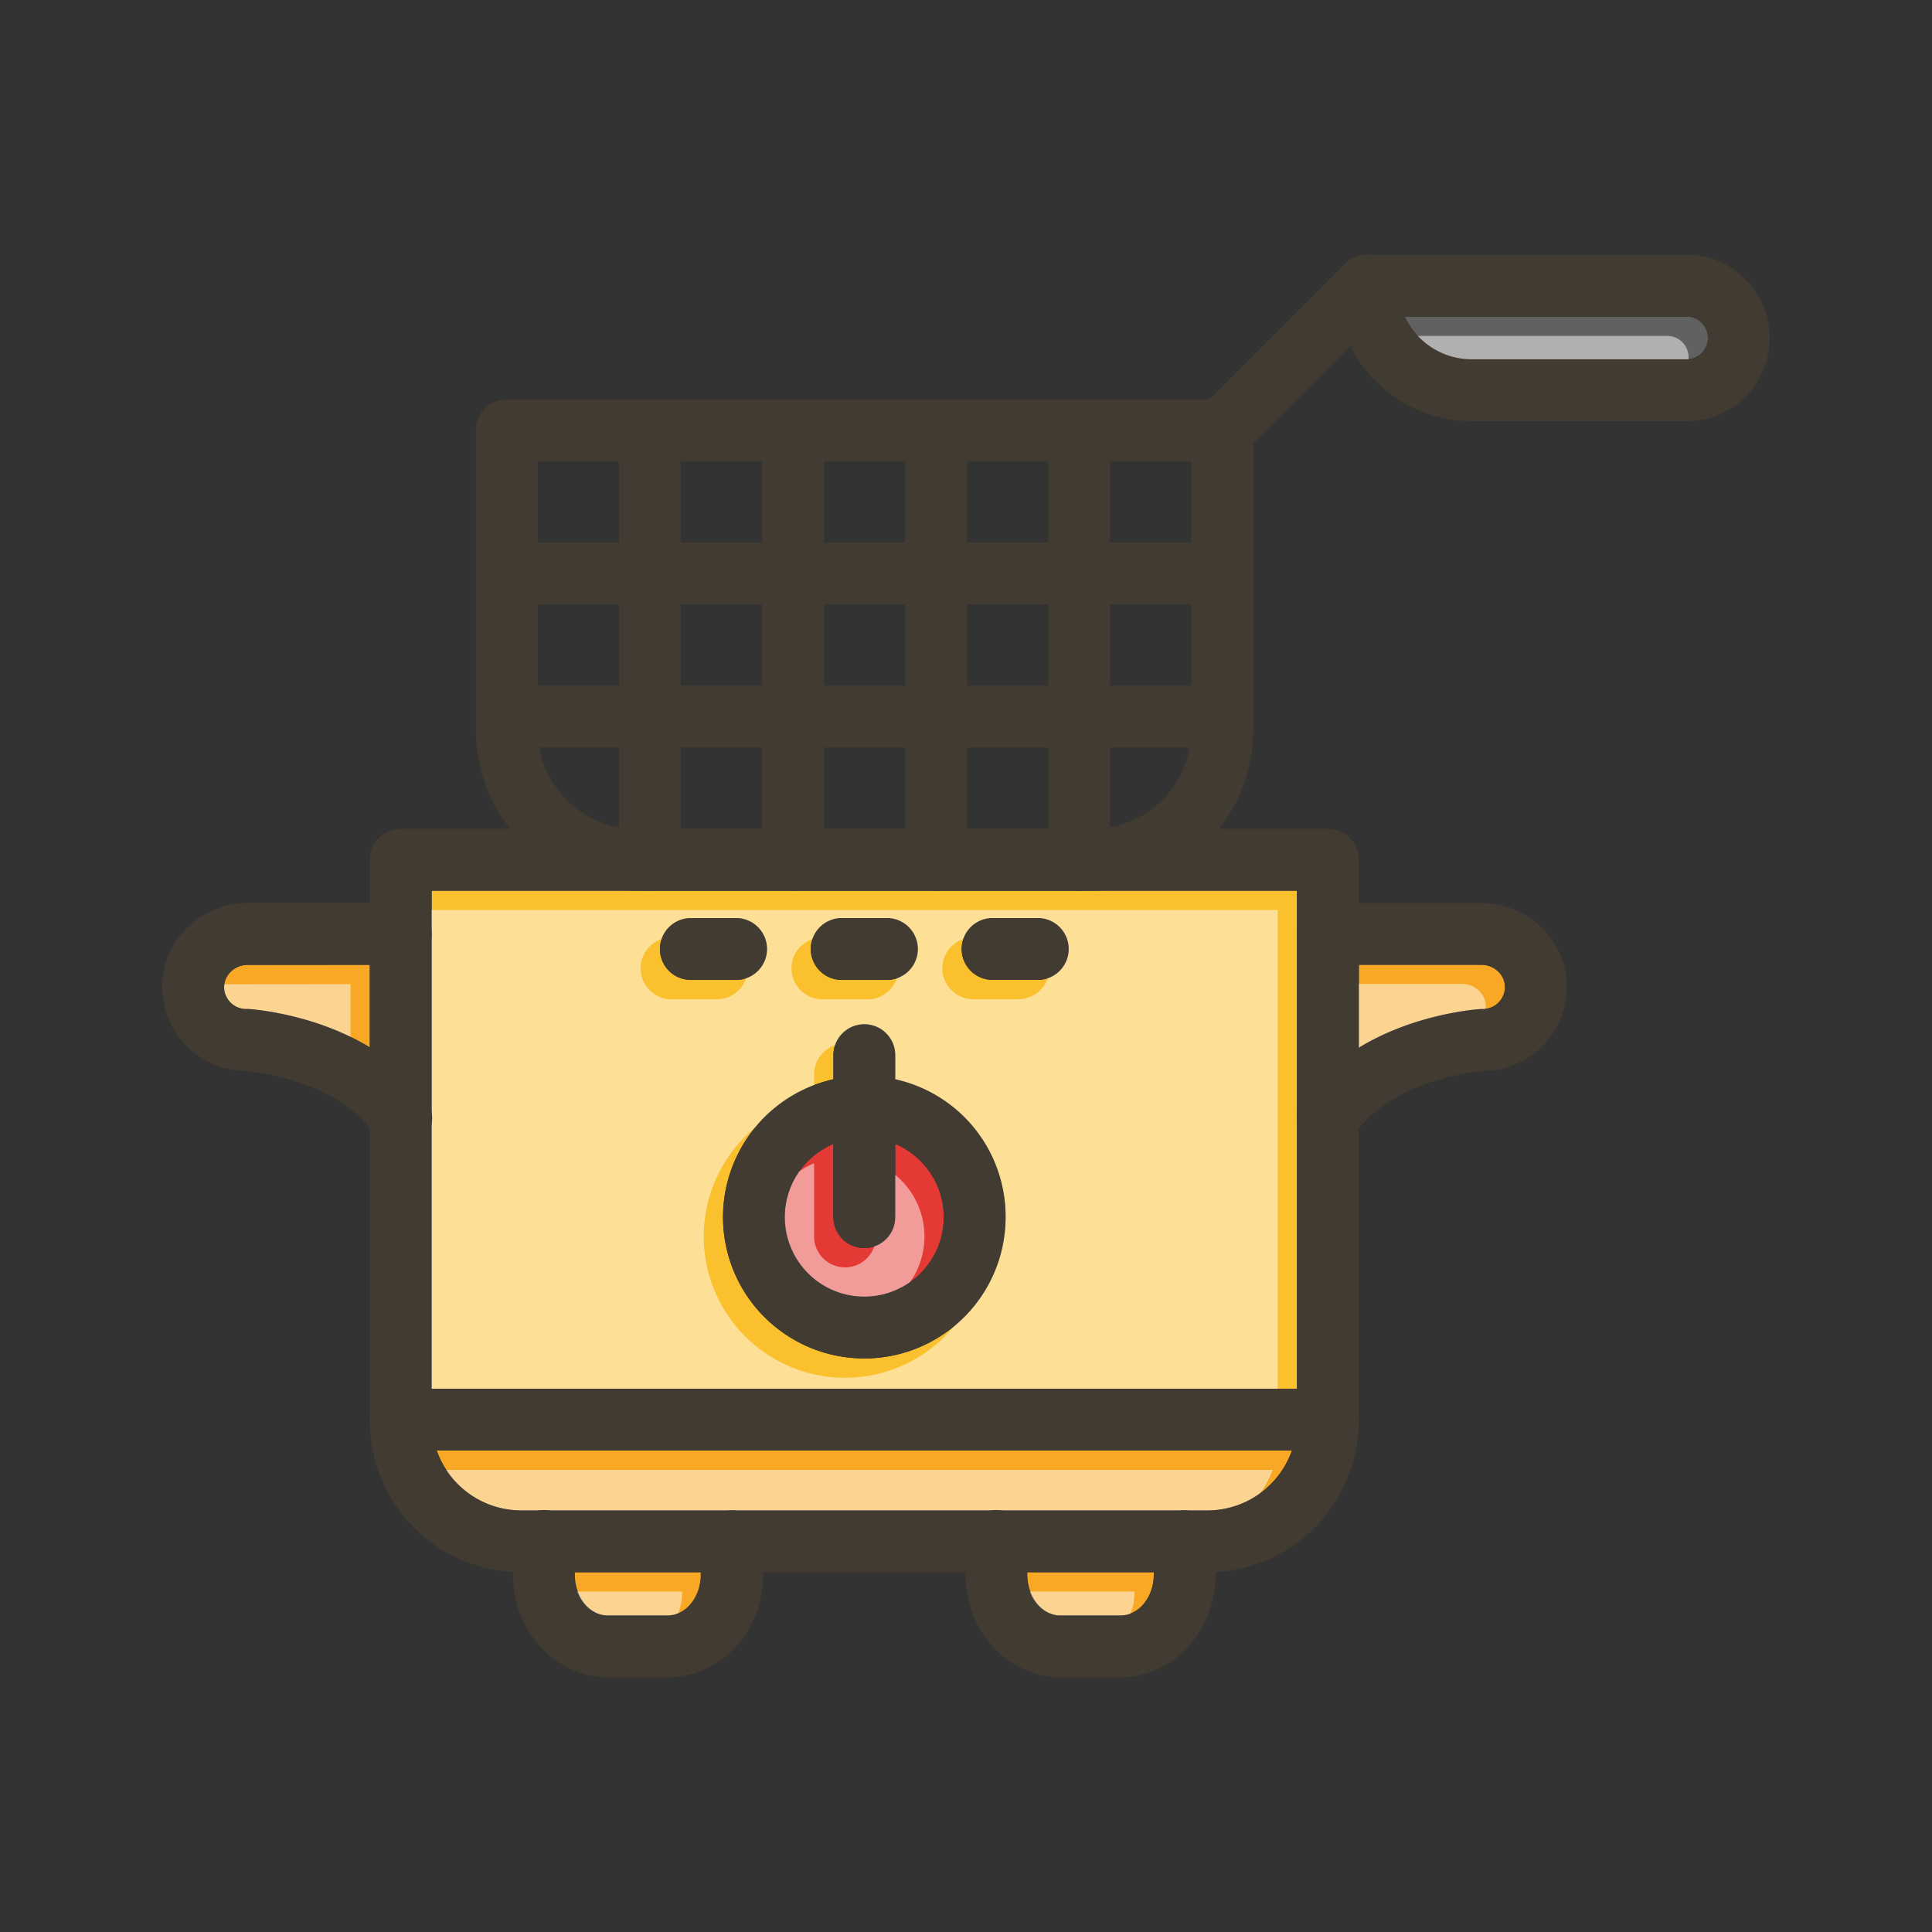 <svg id="Layer_1" viewBox="0 0 1000 1000" xmlns="http://www.w3.org/2000/svg" data-name="Layer 1"><rect x="0" y="0" width="1000" height="1000" fill="#333333" stroke="none"/><path d="m363 813.78v1.22c0 11.67-7.73 21.17-17.25 21.17h-30.96c-9.52 0-17.26-9.5-17.26-21.17v-1.22z" fill="#f9a825"/><path d="m597.2 813.78v1.22c0 11.67-7.74 21.17-17.25 21.17h-30.95c-9.51 0-17.25-9.5-17.25-21.17v-1.22z" fill="#f9a825"/><path d="m668.7 750.79a46.38 46.38 0 0 1 -43.71 31h-9.35a16.63 16.63 0 0 0 -4.88 0h-92.55a16.63 16.63 0 0 0 -4.88 0h-131.93a16.63 16.63 0 0 0 -4.88 0h-92.52a16.39 16.39 0 0 0 -2.44-.18 16.16 16.16 0 0 0 -2.43.18h-9.36a46.4 46.4 0 0 1 -43.71-31z" fill="#f9a825"/><path d="m779 511.23a11.4 11.4 0 0 1 -11.42 11c-.36 0-.73 0-1.09 0-2.74.18-34.77 2.63-63.14 20.05v-43h63.54a12.5 12.5 0 0 1 8.94 3.79 11.08 11.08 0 0 1 3.17 8.16z" fill="#f9a825"/><path d="m223.41 461v115a16.08 16.08 0 0 1 0 5.62v137.17h447.91v-257.79zm212.26 14.23h23.39a16 16 0 0 1 0 32h-23.39a16 16 0 0 1 0-32zm-94.08 16a16 16 0 0 1 16-16h23.41a16 16 0 0 1 0 32h-23.41a16 16 0 0 1 -16-16.04zm105.78 211.9a73.14 73.14 0 0 1 -16-144.5v-12.47a16 16 0 0 1 32 0v12.47a73.14 73.14 0 0 1 -16 144.5zm89.77-195.94h-23.38a16 16 0 0 1 0-32h23.38a16 16 0 0 1 0 32z" fill="#fbc02d"/><path d="m488.5 630a41.14 41.14 0 1 1 -57.13-37.9v37.9a16 16 0 0 0 32 0v-37.9a41.2 41.2 0 0 1 25.13 37.9z" fill="#e53935"/><path d="m191.41 499.38v42.79c-28.17-17.17-59.81-19.68-62.84-19.88-.38 0-.76 0-1.15 0a11.4 11.4 0 0 1 -11.41-11 11.08 11.08 0 0 1 3.17-8.06 12.5 12.5 0 0 1 8.94-3.79z" fill="#f9a825"/><path d="m884 174.9a11.07 11.07 0 0 1 -11.07 11.1h-111.22a38.18 38.18 0 0 1 -34.61-22.14h145.83a11.08 11.08 0 0 1 11.07 11.04z" fill="#616161"/><g fill="#fff" opacity=".5"><path d="m353 823.78v1.22c0 11.67-7.73 21.17-17.25 21.17h-30.96c-9.52 0-17.26-9.5-17.26-21.17v-1.22z"/><path d="m587.2 823.78v1.22c0 11.67-7.74 21.17-17.25 21.17h-30.95c-9.51 0-17.25-9.5-17.25-21.17v-1.22z"/><path d="m658.7 760.79a46.38 46.38 0 0 1 -43.71 31h-9.35a16.63 16.63 0 0 0 -4.88 0h-92.55a16.63 16.63 0 0 0 -4.88 0h-131.93a16.63 16.63 0 0 0 -4.88 0h-92.52a16.39 16.39 0 0 0 -2.44-.18 16.16 16.16 0 0 0 -2.43.18h-9.36a46.4 46.4 0 0 1 -43.71-31z"/><path d="m769 521.23a11.4 11.4 0 0 1 -11.42 11c-.36 0-.73 0-1.09 0-2.74.18-34.77 2.63-63.14 20.05v-43h63.54a12.5 12.5 0 0 1 8.94 3.79 11.08 11.08 0 0 1 3.17 8.16z"/><path d="m213.41 471v115a16.08 16.08 0 0 1 0 5.62v137.17h447.91v-257.79zm212.26 14.23h23.39a16 16 0 0 1 0 32h-23.39a16 16 0 1 1 0-32zm-94.08 16a16 16 0 0 1 16-16h23.41a16 16 0 0 1 0 32h-23.41a16 16 0 0 1 -16-16.04zm105.78 211.9a73.14 73.14 0 0 1 -16-144.5v-12.47a16 16 0 0 1 32 0v12.47a73.14 73.14 0 0 1 -16 144.5zm89.77-195.94h-23.38a16 16 0 1 1 0-32h23.38a16 16 0 0 1 0 32z"/><path d="m478.5 640a41.14 41.14 0 1 1 -57.13-37.9v37.9a16 16 0 0 0 32 0v-37.9a41.2 41.2 0 0 1 25.13 37.9z"/><path d="m181.41 509.38v42.79c-28.17-17.17-59.81-19.68-62.84-19.88-.38 0-.76 0-1.15 0a11.4 11.4 0 0 1 -11.41-11 11.08 11.08 0 0 1 3.17-8.06 12.5 12.5 0 0 1 8.94-3.79z"/><path d="m874 184.9a11.07 11.07 0 0 1 -11.07 11.1h-111.22a38.18 38.18 0 0 1 -34.61-22.14h145.83a11.08 11.08 0 0 1 11.07 11.04z"/></g><g fill="#413b32"><path d="m395 797.6v17.4c0 29.32-22.09 53.17-49.25 53.17h-30.96c-27.16 0-49.26-23.85-49.26-53.17v-17.4a16 16 0 0 1 16-16 16.39 16.39 0 0 1 2.44.18l.71.13.26.05h.09l.46.11.76.22c.23.07.46.14.68.23h.12l.51.21.15.07c.23.09.46.19.68.3l.69.35.37.21.2.12.2.12c.25.15.49.31.73.48s.24.16.35.25l.2.15.15.12.24.19.1.07.32.28c.22.18.43.38.64.59a3.85 3.85 0 0 1 .35.35c.1.1.21.21.31.33l.08.09a4.19 4.19 0 0 1 .39.45 10.46 10.46 0 0 1 .81 1c.1.13.19.27.28.41s.35.55.51.83l.1.17c.16.28.31.57.45.86v.07c.1.21.2.43.29.64s.25.62.36.94a.33.33 0 0 1 0 .13c.05.15.11.3.15.45s.1.31.14.46v.06c0 .1.06.2.08.3l.06.26s0 0 0 .07c.05.23.1.46.14.69v.07c0 .19.07.37.1.56a.45.45 0 0 0 0 .11s0 0 0 .07 0 .08 0 .12 0 .3 0 .46a14.39 14.39 0 0 1 .07 1.48v17.54c0 11.67 7.74 21.17 17.26 21.17h30.92c9.52 0 17.25-9.5 17.25-21.17v-17.4a14.39 14.39 0 0 1 .07-1.48c0-.16 0-.31.05-.46s0-.08 0-.12 0 0 0-.07 0-.08 0-.11 0-.23.05-.34l.06-.35c0-.21.09-.43.13-.64s.1-.42.16-.62v-.06c.05-.15.09-.31.14-.46a4 4 0 0 1 .15-.45.33.33 0 0 1 0-.13c.11-.32.23-.63.36-.94s.19-.43.29-.64v-.07c.14-.29.29-.58.45-.86l.1-.17c.16-.28.33-.56.51-.83s.18-.28.28-.41a10.46 10.46 0 0 1 .81-1 4.19 4.19 0 0 1 .39-.45c.12-.14.26-.28.39-.42l.35-.35.25-.24.26-.24c.35-.3.71-.6 1.08-.88s.76-.54 1.15-.78l.2-.12.2-.12.37-.21.69-.35c.22-.11.45-.21.68-.3h.08.05.06.08l.43-.17h.12c.23-.09.45-.16.68-.23l.76-.22.46-.11h.09l.26-.05.71-.13a16.63 16.63 0 0 1 4.88 0 16 16 0 0 1 14.04 15.58z"/><path d="m629.2 797.6v17.4c0 29.32-22.09 53.17-49.25 53.17h-30.95c-27.16 0-49.25-23.85-49.25-53.17v-17.4a16 16 0 0 1 13.56-15.82 16.63 16.63 0 0 1 4.88 0l.71.13.26.05h.09l.46.11.76.22c.23.07.46.14.68.23h.12l.51.21.15.07c.23.09.46.19.68.3l.69.35.37.21.2.12.2.12c.25.15.49.31.73.48s.24.16.35.25l.2.15.15.12.24.19.1.07.32.28c.22.18.43.38.64.59a3.85 3.85 0 0 1 .35.35c.1.1.21.21.31.33l.08.09a4.19 4.19 0 0 1 .39.45 10.46 10.46 0 0 1 .81 1c.1.13.19.27.28.41s.35.55.51.83l.1.17c.16.28.31.57.45.86v.07c.1.21.2.43.29.64s.25.62.36.94a.33.33 0 0 1 0 .13c.05.15.11.3.15.45s.1.31.14.46v.06c0 .1.06.2.08.3l.06.26s0 0 0 .07c0 .23.1.46.14.69v.07c0 .19.07.37.1.56a.45.45 0 0 0 0 .11s0 0 0 .07 0 .08 0 .12 0 .3.05.46a14.39 14.39 0 0 1 .07 1.48v17.54c0 11.67 7.74 21.17 17.25 21.17h31.23c9.51 0 17.25-9.5 17.25-21.17v-17.4a14.39 14.39 0 0 1 .07-1.48c0-.16 0-.31.05-.46s0-.08 0-.12 0 0 0-.07 0-.08 0-.11 0-.23 0-.34l.06-.35c0-.21.09-.43.13-.64s.1-.42.16-.62v-.06c0-.05 0-.11.05-.16s0 0 0-.06v-.12-.12a.09.09 0 0 0 0 0c.05-.13.09-.27.14-.4a.33.33 0 0 1 0-.13c.11-.32.23-.63.36-.94s.19-.43.29-.64.25-.52.38-.76.22-.4.34-.59l.18-.29.19-.29.08-.13a.61.61 0 0 0 .07-.1l.16-.23.07-.11.08-.1.06-.09.16-.2c.08-.11.17-.21.26-.32s.2-.25.31-.37.31-.35.47-.52.57-.58.87-.86.74-.64 1.14-.94l.6-.43c.2-.14.41-.27.62-.4l.2-.12.2-.12.37-.21.69-.35c.22-.11.45-.21.68-.3l.15-.07h.08l.43-.17h.12c.22-.09.45-.16.68-.23l.76-.22.46-.11h.09l.26-.05.71-.13a16.63 16.63 0 0 1 4.88 0 16 16 0 0 1 13.84 15.63z"/><path d="m811 512.34a43.41 43.41 0 0 1 -42.72 41.91c-3.93.33-44.54 4.38-64.91 29.73-1 1.18-1.85 2.4-2.71 3.68a16 16 0 1 1 -26.66-17.83 93.7 93.7 0 0 1 29.28-27.49c28.37-17.42 60.4-19.87 63.14-20.05h1.09a11.4 11.4 0 0 0 11.42-11 11.08 11.08 0 0 0 -3.17-8.06 12.5 12.5 0 0 0 -8.94-3.79h-79.5a16 16 0 0 1 0-32h79.54a44.64 44.64 0 0 1 31.95 13.56 42.69 42.69 0 0 1 12.19 31.34z"/><path d="m223.41 581.54a16 16 0 0 1 -29 6.12c-.93-1.38-1.91-2.7-3-4-20.35-24.92-60.81-29.11-64.67-29.44a43.41 43.41 0 0 1 -42.74-41.88 42.74 42.74 0 0 1 12.13-31.4 44.66 44.66 0 0 1 32-13.56h79.29a16 16 0 0 1 0 32h-79.3a12.5 12.5 0 0 0 -8.94 3.79 11.08 11.08 0 0 0 -3.17 8.06 11.4 11.4 0 0 0 11.41 11h1.15c3 .2 34.67 2.71 62.84 19.88a94 94 0 0 1 29.53 27.66 15.92 15.92 0 0 1 2.47 11.71z"/><path d="m463.37 558.63a73.14 73.14 0 1 0 57.13 71.37 72.71 72.71 0 0 0 -57.13-71.37zm-16 112.5a41.14 41.14 0 1 1 41.13-41.13 41.18 41.18 0 0 1 -41.13 41.13z"/><path d="m518.21 781.78.71.13.26.05h.09l.46.11.76.22c.23.07.46.14.68.23h.12l.51.21.15.07c.23.09.46.19.68.3l.69.35.37.21.2.12.2.12c.25.15.49.31.73.48s.24.16.35.25l.2.15.15.12.24.19.1.08.32.28c.22.18.43.38.64.59a3.85 3.85 0 0 1 .35.35c.1.1.21.21.31.33l.08.09a4.19 4.19 0 0 1 .39.45 10.46 10.46 0 0 1 .81 1c.1.13.19.27.28.41s.35.55.51.83l.1.17c.16.28.31.57.45.86v.07c.1.21.2.43.29.64s.25.62.36.94a.33.33 0 0 1 0 .13c.05.15.11.3.15.45s.1.31.14.46v.06c0 .1.06.2.08.3l.06.26s0 0 0 .07c0 .23.1.46.14.69v.07c0 .19.07.37.1.56a.45.45 0 0 0 0 .11s0 0 0 .07 0 .08 0 .12 0 .3.05.46a14.39 14.39 0 0 1 .07 1.48v16.18h65.66v-16.05a14.39 14.39 0 0 1 .07-1.48c0-.16 0-.31.05-.46s0-.08 0-.12 0 0 0-.07 0-.08 0-.11 0-.23 0-.34l.06-.35c0-.21.09-.43.13-.64s.1-.42.16-.62v-.06c0-.05 0-.11.05-.16s0 0 0-.06v-.12a.56.56 0 0 0 0-.12.09.09 0 0 0 0 0c.05-.13.09-.27.14-.4a.33.33 0 0 1 0-.13c.11-.32.23-.63.36-.94s.19-.43.29-.64.25-.52.38-.76.22-.4.34-.59l.18-.29.19-.29.08-.13a.61.61 0 0 0 .07-.1l.16-.23.07-.11.08-.1.12-.15.1-.14c.08-.11.17-.21.26-.32s.2-.25.31-.37.31-.35.47-.52.57-.58.87-.86.74-.64 1.14-.94l.6-.43c.2-.14.41-.27.62-.4l.2-.12.2-.12.37-.21.69-.35c.22-.11.45-.21.68-.3l.15-.07h.08l.43-.17h.12c.22-.09.45-.16.68-.23l.76-.22.46-.11h.09l.26-.05.71-.13zm-234.24 0 .71.13.26.05h.09l.46.11.76.22c.23.07.46.14.68.23h.12l.51.21.15.07c.23.09.46.19.68.3l.69.35.37.21.2.12.2.12c.25.15.49.31.73.48s.24.16.35.25l.2.15.15.12.24.19.1.08.32.28c.22.18.43.38.64.59a3.85 3.85 0 0 1 .35.35c.1.1.21.21.31.33l.08.09a4.19 4.19 0 0 1 .39.45 10.46 10.46 0 0 1 .81 1c.1.13.19.27.28.41s.35.55.51.83l.1.17c.16.28.31.57.45.86v.07c.1.21.2.43.29.64s.25.62.36.94a.33.33 0 0 1 0 .13c.05.15.11.3.15.45s.1.31.14.46v.06c0 .1.06.2.08.3l.06.26s0 0 0 .07c.05.23.1.46.14.69v.07c0 .19.07.37.1.56a.45.45 0 0 0 0 .11s0 0 0 .07 0 .08 0 .12 0 .3 0 .46a14.39 14.39 0 0 1 .07 1.48v16.18h65.75v-16.05a14.39 14.39 0 0 1 .07-1.48c0-.16 0-.31.05-.46s0-.08 0-.12 0 0 0-.07 0-.08 0-.11 0-.23.05-.34l.06-.35c0-.21.09-.43.13-.64s.1-.42.16-.62v-.06c.05-.15.09-.31.14-.46s.09-.3.15-.45a.33.33 0 0 1 0-.13c.11-.32.23-.63.36-.94s.19-.43.29-.64v-.07c.14-.29.29-.58.45-.86l.1-.17c.16-.28.33-.56.51-.83s.18-.28.28-.41a10.46 10.46 0 0 1 .81-1 4.19 4.19 0 0 1 .39-.45c.12-.14.26-.28.39-.42l.35-.35.25-.24.26-.24c.35-.3.71-.6 1.08-.88s.76-.54 1.15-.78l.2-.12.2-.12.37-.21.69-.35c.22-.11.45-.21.68-.3h.08.05.06.08l.43-.17h.12c.23-.09.45-.16.68-.23l.76-.22.46-.11h.09l.26-.05.71-.13zm-76.56-282.4h-16v42.79a94 94 0 0 1 29.53 27.66 15.94 15.94 0 0 1 2.47 6.09v-92.54a16 16 0 0 1 -16 16zm310.8 282.4.71.13.26.05h.09l.46.11.76.22c.23.07.46.14.68.23h.12l.51.21.15.07c.23.09.46.19.68.3l.69.35.37.21.2.12.2.12c.25.15.49.31.73.48s.24.16.35.25l.2.15.15.12.24.19.1.07.32.28c.22.18.43.38.64.59a3.85 3.85 0 0 1 .35.35c.1.1.21.21.31.33l.08.09a4.19 4.19 0 0 1 .39.45 10.46 10.46 0 0 1 .81 1c.1.13.19.27.28.41s.35.55.51.83l.1.17c.16.28.31.57.45.86v.07c.1.21.2.43.29.64s.25.62.36.94a.33.33 0 0 1 0 .13c.05.15.11.3.15.45s.1.31.14.46v.06c0 .1.06.2.08.3l.06.26s0 0 0 .07c0 .23.1.46.14.69v.07c0 .19.07.37.1.56a.45.45 0 0 0 0 .11s0 0 0 .07 0 .08 0 .12 0 .3.05.46a14.39 14.39 0 0 1 .07 1.48v16.18h65.66v-16.04a14.39 14.39 0 0 1 .07-1.48c0-.16 0-.31.05-.46s0-.08 0-.12 0 0 0-.07 0-.08 0-.11 0-.23 0-.34l.06-.35c0-.21.09-.43.13-.64s.1-.42.16-.62v-.06c0-.05 0-.11.05-.16s0 0 0-.06v-.12-.12c.05-.13.09-.27.14-.4a.33.33 0 0 1 0-.13c.11-.32.23-.63.36-.94s.19-.43.29-.64.25-.52.38-.76.22-.4.34-.59l.18-.29.19-.29.08-.13a.61.61 0 0 0 .07-.1l.16-.23.07-.11.08-.1.06-.09.06-.06.1-.14c.08-.11.17-.21.26-.32s.2-.25.31-.37a5.66 5.66 0 0 1 .47-.52c.28-.29.57-.58.87-.86s.74-.64 1.14-.94l.6-.43c.2-.14.41-.27.62-.4l.2-.12.2-.12.37-.21.69-.35c.22-.11.45-.21.68-.3l.15-.07h.08l.43-.17h.12c.22-.09.45-.16.68-.23l.76-.22.46-.11h.09l.26-.05.71-.13zm-234.24 0 .71.13.26.05h.09l.46.11.76.22c.23.07.46.14.68.23h.12l.51.21.15.07c.23.09.46.19.68.3l.69.35.37.21.2.12.2.12c.25.15.49.31.73.48s.24.16.35.25l.2.15.15.12.24.19.1.07.32.28c.22.18.43.38.64.59a3.85 3.85 0 0 1 .35.35c.1.1.21.21.31.33l.08.09a4.19 4.19 0 0 1 .39.45 10.46 10.46 0 0 1 .81 1c.1.13.19.27.28.41s.35.55.51.83l.1.17c.16.28.31.57.45.86v.07c.1.21.2.43.29.64s.25.62.36.94a.33.33 0 0 1 0 .13c.05.15.11.3.15.45s.1.31.14.46v.06c0 .1.06.2.08.3l.06.26s0 0 0 .07c.05.23.1.46.14.69v.07c0 .19.07.37.1.56a.45.45 0 0 0 0 .11s0 0 0 .07 0 .08 0 .12 0 .3 0 .46a14.39 14.39 0 0 1 .07 1.48v16.18h65.75v-16.04a14.39 14.39 0 0 1 .07-1.48c0-.16 0-.31.05-.46s0-.08 0-.12 0 0 0-.07 0-.08 0-.11 0-.23.05-.34l.06-.35c0-.21.09-.43.13-.64s.1-.42.16-.62v-.06c.05-.15.09-.31.14-.46s.09-.3.15-.45a.33.33 0 0 1 0-.13c.11-.32.23-.63.36-.94s.19-.43.29-.64v-.07c.14-.29.29-.58.45-.86l.1-.17c.16-.28.33-.56.51-.83s.18-.28.28-.41a10.46 10.46 0 0 1 .81-1 4.19 4.19 0 0 1 .39-.45c.12-.14.26-.28.39-.42l.35-.35.25-.24.26-.24c.35-.3.71-.6 1.08-.88s.76-.54 1.15-.78l.2-.12.2-.12.37-.21.69-.35c.22-.11.45-.21.68-.3h.08.05.06.08l.43-.17h.12c.23-.09.45-.16.68-.23l.76-.22.46-.11h.09l.26-.05.71-.13zm234.24 0 .71.13.26.05h.09l.46.11.76.22c.23.07.46.14.68.23h.12l.51.21.15.07c.23.09.46.19.68.3l.69.35.37.21.2.12.2.12c.25.15.49.31.73.48s.24.16.35.25l.2.15.15.12.24.19.1.07.32.28c.22.18.43.38.64.59a3.85 3.85 0 0 1 .35.35c.1.1.21.21.31.33l.08.09a4.19 4.19 0 0 1 .39.45 10.46 10.46 0 0 1 .81 1c.1.13.19.27.28.41s.35.55.51.83l.1.17c.16.28.31.57.45.86v.07c.1.21.2.43.29.64s.25.62.36.94a.33.33 0 0 1 0 .13c.05.15.11.3.15.45s.1.31.14.46v.06c0 .1.06.2.08.3l.06.26s0 0 0 .07c0 .23.1.46.14.69v.07c0 .19.07.37.1.56a.45.45 0 0 0 0 .11s0 0 0 .07 0 .08 0 .12 0 .3.05.46a14.39 14.39 0 0 1 .07 1.48v16.18h65.66v-16.04a14.39 14.39 0 0 1 .07-1.48c0-.16 0-.31.05-.46s0-.08 0-.12 0 0 0-.07 0-.08 0-.11 0-.23 0-.34l.06-.35c0-.21.09-.43.13-.64s.1-.42.16-.62v-.06c0-.05 0-.11.05-.16s0 0 0-.06v-.12-.12c.05-.13.09-.27.14-.4a.33.33 0 0 1 0-.13c.11-.32.23-.63.36-.94s.19-.43.29-.64.25-.52.38-.76.22-.4.34-.59l.18-.29.19-.29.08-.13a.61.61 0 0 0 .07-.1l.16-.23.07-.11.08-.1.06-.09.16-.2c.08-.11.17-.21.26-.32s.2-.25.31-.37a5.66 5.66 0 0 1 .47-.52c.28-.29.57-.58.87-.86s.74-.64 1.14-.94l.6-.43c.2-.14.41-.27.62-.4l.2-.12.2-.12.37-.21.69-.35c.22-.11.45-.21.68-.3l.15-.07h.08l.43-.17h.12c.22-.09.45-.16.68-.23l.76-.22.46-.11h.09l.26-.05.71-.13zm-234.24 0 .71.13.26.05h.09l.46.11.76.22c.23.07.46.14.68.23h.12l.51.21.15.07c.23.09.46.19.68.3l.69.35.37.21.2.12.2.12c.25.15.49.31.73.48s.24.16.35.25l.2.15.15.12.24.19.1.07.32.28c.22.18.43.38.64.59a3.85 3.85 0 0 1 .35.35c.1.1.21.21.31.33l.08.09a4.19 4.19 0 0 1 .39.45 10.46 10.46 0 0 1 .81 1c.1.13.19.27.28.41s.35.55.51.83l.1.17c.16.28.31.57.45.86v.07c.1.21.2.43.29.64s.25.62.36.94a.33.33 0 0 1 0 .13c.05.15.11.3.15.45s.1.31.14.46v.06c0 .1.06.2.08.3l.06.26s0 0 0 .07c.05.23.1.46.14.69v.07c0 .19.07.37.1.56a.45.45 0 0 0 0 .11s0 0 0 .07 0 .08 0 .12 0 .3 0 .46a14.39 14.39 0 0 1 .07 1.48v16.18h65.75v-16.04a14.39 14.39 0 0 1 .07-1.48c0-.16 0-.31.05-.46s0-.08 0-.12 0 0 0-.07 0-.08 0-.11 0-.23.05-.34l.06-.35c0-.21.09-.43.13-.64s.1-.42.16-.62v-.06c.05-.15.09-.31.14-.46s.09-.3.15-.45a.33.33 0 0 1 0-.13c.11-.32.23-.63.36-.94s.19-.43.29-.64v-.07c.14-.29.29-.58.45-.86l.1-.17c.16-.28.33-.56.51-.83s.18-.28.28-.41a10.46 10.46 0 0 1 .81-1 4.19 4.19 0 0 1 .39-.45c.12-.14.26-.28.39-.42l.35-.35.25-.24.26-.24c.35-.3.71-.6 1.08-.88s.76-.54 1.15-.78l.2-.12.2-.12.37-.21.69-.35c.22-.11.45-.21.68-.3h.08.05.06.08l.43-.17h.12c.23-.09.45-.16.68-.23l.76-.22.46-.11h.09l.26-.05.71-.13zm403.35-352.78h-479.91a16 16 0 0 0 -16 16v290.45a78.43 78.43 0 0 0 74.12 78.22c1.4.07 2.8.11 4.21.11h355.26c1.41 0 2.82 0 4.21-.11a78.44 78.44 0 0 0 74.12-78.22v-290.45a16 16 0 0 0 -16.01-16zm-62.32 352.78h-355.26a46.4 46.4 0 0 1 -43.71-31 45.89 45.89 0 0 1 -2.62-15.34v-274.44h447.91v274.45a45.89 45.89 0 0 1 -2.62 15.34 46.38 46.38 0 0 1 -43.7 30.99zm-341 0 .71.13.26.05h.09l.46.11.76.22c.23.07.46.14.68.23h.12l.51.21.15.07c.23.09.46.19.68.3l.69.35.37.21.2.12.2.12c.25.15.49.31.73.48s.24.16.35.25l.2.15.15.12.24.19.1.07.32.28c.22.18.43.38.64.59a3.85 3.85 0 0 1 .35.35c.1.1.21.21.31.33l.08.09a4.19 4.19 0 0 1 .39.45 10.46 10.46 0 0 1 .81 1c.1.13.19.27.28.41s.35.55.51.83l.1.17c.16.28.31.57.45.86v.07c.1.21.2.43.29.64s.25.62.36.94a.33.33 0 0 1 0 .13c.05.15.11.3.15.45s.1.31.14.46v.06c0 .1.06.2.08.3l.06.26s0 0 0 .07c.05.23.1.46.14.69v.07c0 .19.07.37.1.56a.45.45 0 0 0 0 .11s0 0 0 .07 0 .08 0 .12 0 .3 0 .46a14.39 14.39 0 0 1 .07 1.48v16.18h65.72v-16.04a14.39 14.39 0 0 1 .07-1.48c0-.16 0-.31.05-.46s0-.08 0-.12 0 0 0-.07 0-.08 0-.11 0-.23.05-.34l.06-.35c0-.21.09-.43.13-.64s.1-.42.16-.62v-.06c.05-.15.09-.31.14-.46a4 4 0 0 1 .15-.45.33.33 0 0 1 0-.13c.11-.32.23-.63.36-.94s.19-.43.29-.64v-.07c.14-.29.29-.58.45-.86l.1-.17c.16-.28.33-.56.51-.83s.18-.28.28-.41a10.46 10.46 0 0 1 .81-1 4.19 4.19 0 0 1 .39-.45c.12-.14.26-.28.39-.42l.35-.35.25-.24.26-.24c.35-.3.71-.6 1.08-.88s.76-.54 1.15-.78l.2-.12.2-.12.37-.21.69-.35c.22-.11.45-.21.68-.3h.08.05.06.08l.43-.17h.12c.23-.09.45-.16.68-.23l.76-.22.46-.11h.09l.26-.05.71-.13zm234.24 0 .71.13.26.05h.09l.46.11.76.22c.23.07.46.14.68.23h.12l.51.21.15.07c.23.09.46.19.68.3l.69.35.37.21.2.12.2.12c.25.15.49.31.73.48s.24.16.35.25l.2.15.15.12.24.19.1.07.32.28c.22.18.43.38.64.59a3.85 3.85 0 0 1 .35.35c.1.1.21.21.31.33l.08.09a4.19 4.19 0 0 1 .39.45 10.46 10.46 0 0 1 .81 1c.1.13.19.27.28.41s.35.55.51.83l.1.17c.16.28.31.57.45.86v.07c.1.21.2.43.29.64s.25.62.36.94a.33.33 0 0 1 0 .13c.05.15.11.3.15.45s.1.31.14.46v.06c0 .1.06.2.08.3l.06.26s0 0 0 .07c0 .23.1.46.14.69v.07c0 .19.07.37.1.56a.45.45 0 0 0 0 .11s0 0 0 .07 0 .08 0 .12 0 .3.05.46a14.39 14.39 0 0 1 .07 1.48v16.18h65.63v-16.04a14.39 14.39 0 0 1 .07-1.48c0-.16 0-.31.05-.46s0-.08 0-.12 0 0 0-.07 0-.08 0-.11 0-.23 0-.34l.06-.35c0-.21.09-.43.13-.64s.1-.42.16-.62v-.06c0-.05 0-.11.05-.16s0 0 0-.06v-.12-.12c.05-.13.09-.27.14-.4a.33.33 0 0 1 0-.13c.11-.32.23-.63.36-.94s.19-.43.29-.64.25-.52.38-.76.22-.4.34-.59l.18-.29.19-.29.08-.13a.61.61 0 0 0 .07-.1l.16-.23.07-.11.08-.1.06-.09.06-.06.1-.14c.08-.11.17-.21.26-.32s.2-.25.31-.37a5.66 5.66 0 0 1 .47-.52c.28-.29.57-.58.87-.86s.74-.64 1.14-.94l.6-.43c.2-.14.41-.27.62-.4l.2-.12.2-.12.37-.21.69-.35c.22-.11.45-.21.68-.3l.15-.07h.08l.43-.17h.12c.22-.09.45-.16.68-.23l.76-.22.46-.11h.09l.26-.05.71-.13zm-310.8-282.4h-16v42.79a94 94 0 0 1 29.53 27.66 15.94 15.94 0 0 1 2.47 6.09v-92.54a16 16 0 0 1 -16.03 16zm76.56 282.4.71.13.26.05h.09l.46.11.76.22c.23.07.46.14.68.23h.12l.51.21.15.07c.23.09.46.19.68.3l.69.35.37.21.2.12.2.12c.25.15.49.31.73.48s.24.16.35.25l.2.15.15.12.24.19.1.08.32.28c.22.18.43.38.64.59a3.85 3.85 0 0 1 .35.35c.1.1.21.21.31.33l.08.09a4.19 4.19 0 0 1 .39.45 10.46 10.46 0 0 1 .81 1c.1.13.19.27.28.41s.35.55.51.83l.1.17c.16.28.31.57.45.86v.07c.1.21.2.43.29.64s.25.62.36.94a.33.33 0 0 1 0 .13c.05.15.11.3.15.45s.1.31.14.46v.06c0 .1.06.2.08.3l.06.26s0 0 0 .07c.05.23.1.46.14.69v.07c0 .19.07.37.1.56a.45.45 0 0 0 0 .11s0 0 0 .07 0 .08 0 .12 0 .3 0 .46a14.39 14.39 0 0 1 .07 1.48v16.18h65.72v-16.05a14.39 14.39 0 0 1 .07-1.48c0-.16 0-.31.05-.46s0-.08 0-.12 0 0 0-.07 0-.08 0-.11 0-.23.05-.34l.06-.35c0-.21.09-.43.13-.64s.1-.42.16-.62v-.06c.05-.15.09-.31.14-.46s.09-.3.15-.45a.33.33 0 0 1 0-.13c.11-.32.23-.63.36-.94s.19-.43.29-.64v-.07c.14-.29.29-.58.45-.86l.1-.17c.16-.28.33-.56.51-.83s.18-.28.28-.41a10.46 10.46 0 0 1 .81-1 4.19 4.19 0 0 1 .39-.45c.12-.14.26-.28.39-.42l.35-.35.25-.24.26-.24c.35-.3.71-.6 1.08-.88s.76-.54 1.15-.78l.2-.12.2-.12.37-.21.69-.35c.22-.11.45-.21.68-.3h.08.05.06.08l.43-.17h.12c.23-.09.45-.16.68-.23l.76-.22.46-.11h.09l.26-.05.71-.13zm234.24 0 .71.13.26.05h.09l.46.11.76.22c.23.07.46.14.68.23h.12l.51.21.15.07c.23.09.46.19.68.3l.69.35.37.21.2.12.2.12c.25.15.49.31.73.48s.24.16.35.25l.2.15.15.12.24.19.1.08.32.28c.22.18.43.38.64.59a3.85 3.85 0 0 1 .35.35c.1.1.21.21.31.33l.08.09a4.19 4.19 0 0 1 .39.45 10.46 10.46 0 0 1 .81 1c.1.13.19.27.28.41s.35.55.51.83l.1.17c.16.28.31.57.45.86v.07c.1.21.2.43.29.64s.25.62.36.94a.33.33 0 0 1 0 .13c.05.15.11.3.15.45s.1.31.14.46v.06c0 .1.06.2.08.3l.06.26s0 0 0 .07c0 .23.1.46.14.69v.07c0 .19.07.37.1.56a.45.45 0 0 0 0 .11s0 0 0 .07 0 .08 0 .12 0 .3.05.46a14.39 14.39 0 0 1 .07 1.48v16.18h65.63v-16.05a14.39 14.39 0 0 1 .07-1.48c0-.16 0-.31.05-.46s0-.08 0-.12 0 0 0-.07 0-.08 0-.11 0-.23 0-.34l.06-.35c0-.21.09-.43.13-.64s.1-.42.16-.62v-.06c0-.05 0-.11.05-.16s0 0 0-.06v-.12a.56.56 0 0 0 0-.12.09.09 0 0 0 0 0c.05-.13.09-.27.14-.4a.33.33 0 0 1 0-.13c.11-.32.23-.63.36-.94s.19-.43.29-.64.25-.52.38-.76.22-.4.34-.59l.18-.29.19-.29.08-.13a.61.61 0 0 0 .07-.1l.16-.23.07-.11.08-.1.06-.09.06-.06.1-.14c.08-.11.17-.21.26-.32s.2-.25.31-.37a5.66 5.66 0 0 1 .47-.52c.28-.29.57-.58.87-.86s.74-.64 1.14-.94l.6-.43c.2-.14.41-.27.62-.4l.2-.12.2-.12.37-.21.69-.35c.22-.11.45-.21.68-.3l.15-.07h.08l.43-.17h.12c.22-.09.45-.16.68-.23l.76-.22.46-.11h.09l.26-.05.71-.13z"/><path d="m703.32 734.79a16 16 0 0 1 -16 16h-479.9a16 16 0 1 1 0-32h479.9a16 16 0 0 1 16 16z"/><path d="m463.37 546.16v83.84a16 16 0 0 1 -32 0v-83.84a16 16 0 0 1 32 0z"/><path d="m553.14 491.19a16 16 0 0 1 -16 16h-23.38a16 16 0 0 1 0-32h23.38a16 16 0 0 1 16 16z"/><path d="m475.06 491.19a16 16 0 0 1 -16 16h-23.39a16 16 0 0 1 0-32h23.39a16 16 0 0 1 16 16z"/><path d="m397 491.19a16 16 0 0 1 -16 16h-23.41a16 16 0 0 1 0-32h23.41a16 16 0 0 1 16 16z"/><path d="m565.54 461h-236.1a83.21 83.21 0 0 1 -83.12-83.11v-155.14a16 16 0 0 1 16-16h370.34a16 16 0 0 1 16 16v155.09a83.21 83.21 0 0 1 -83.12 83.16zm-287.22-222.25v139.09a51.17 51.17 0 0 0 51.12 51.16h236.1a51.17 51.17 0 0 0 51.12-51.11v-139.14z"/><path d="m632.66 386.89h-370.34a16 16 0 0 1 0-32h370.34a16 16 0 0 1 0 32z"/><path d="m632.66 312.82h-370.34a16 16 0 0 1 0-32h370.34a16 16 0 0 1 0 32z"/><path d="m336.39 461a16 16 0 0 1 -16-16v-222.25a16 16 0 0 1 32 0v222.25a16 16 0 0 1 -16 16z"/><path d="m484.52 461a16 16 0 0 1 -16-16v-222.25a16 16 0 0 1 32 0v222.25a16 16 0 0 1 -16 16z"/><path d="m410.46 461a16 16 0 0 1 -16-16v-222.25a16 16 0 0 1 32 0v222.25a16 16 0 0 1 -16 16z"/><path d="m558.59 461a16 16 0 0 1 -16-16v-222.25a16 16 0 0 1 32 0v222.25a16 16 0 0 1 -16 16z"/><path d="m632.66 238.75a16 16 0 0 1 -11.32-27.31l74.92-74.92a16 16 0 1 1 22.63 22.63l-74.89 74.92a16 16 0 0 1 -11.34 4.68z"/><path d="m872.93 131.83h-165.35a17.42 17.42 0 0 0 -2.3.16h-.25l-.68.12-.8.19c-.25.06-.49.13-.73.21l-.74.25a15.15 15.15 0 0 0 -1.44.61 14.69 14.69 0 0 0 -1.35.73l-.63.41q-.37.26-.75.54l-.48.38c-.39.33-.77.67-1.14 1a16 16 0 0 0 -4.68 11.32 70.15 70.15 0 0 0 70.1 70.25h111.22a43.07 43.07 0 1 0 0-86.14zm0 54.14h-111.22a38.18 38.18 0 0 1 -34.61-22.14h145.83a11.07 11.07 0 1 1 0 22.14z"/></g></svg>